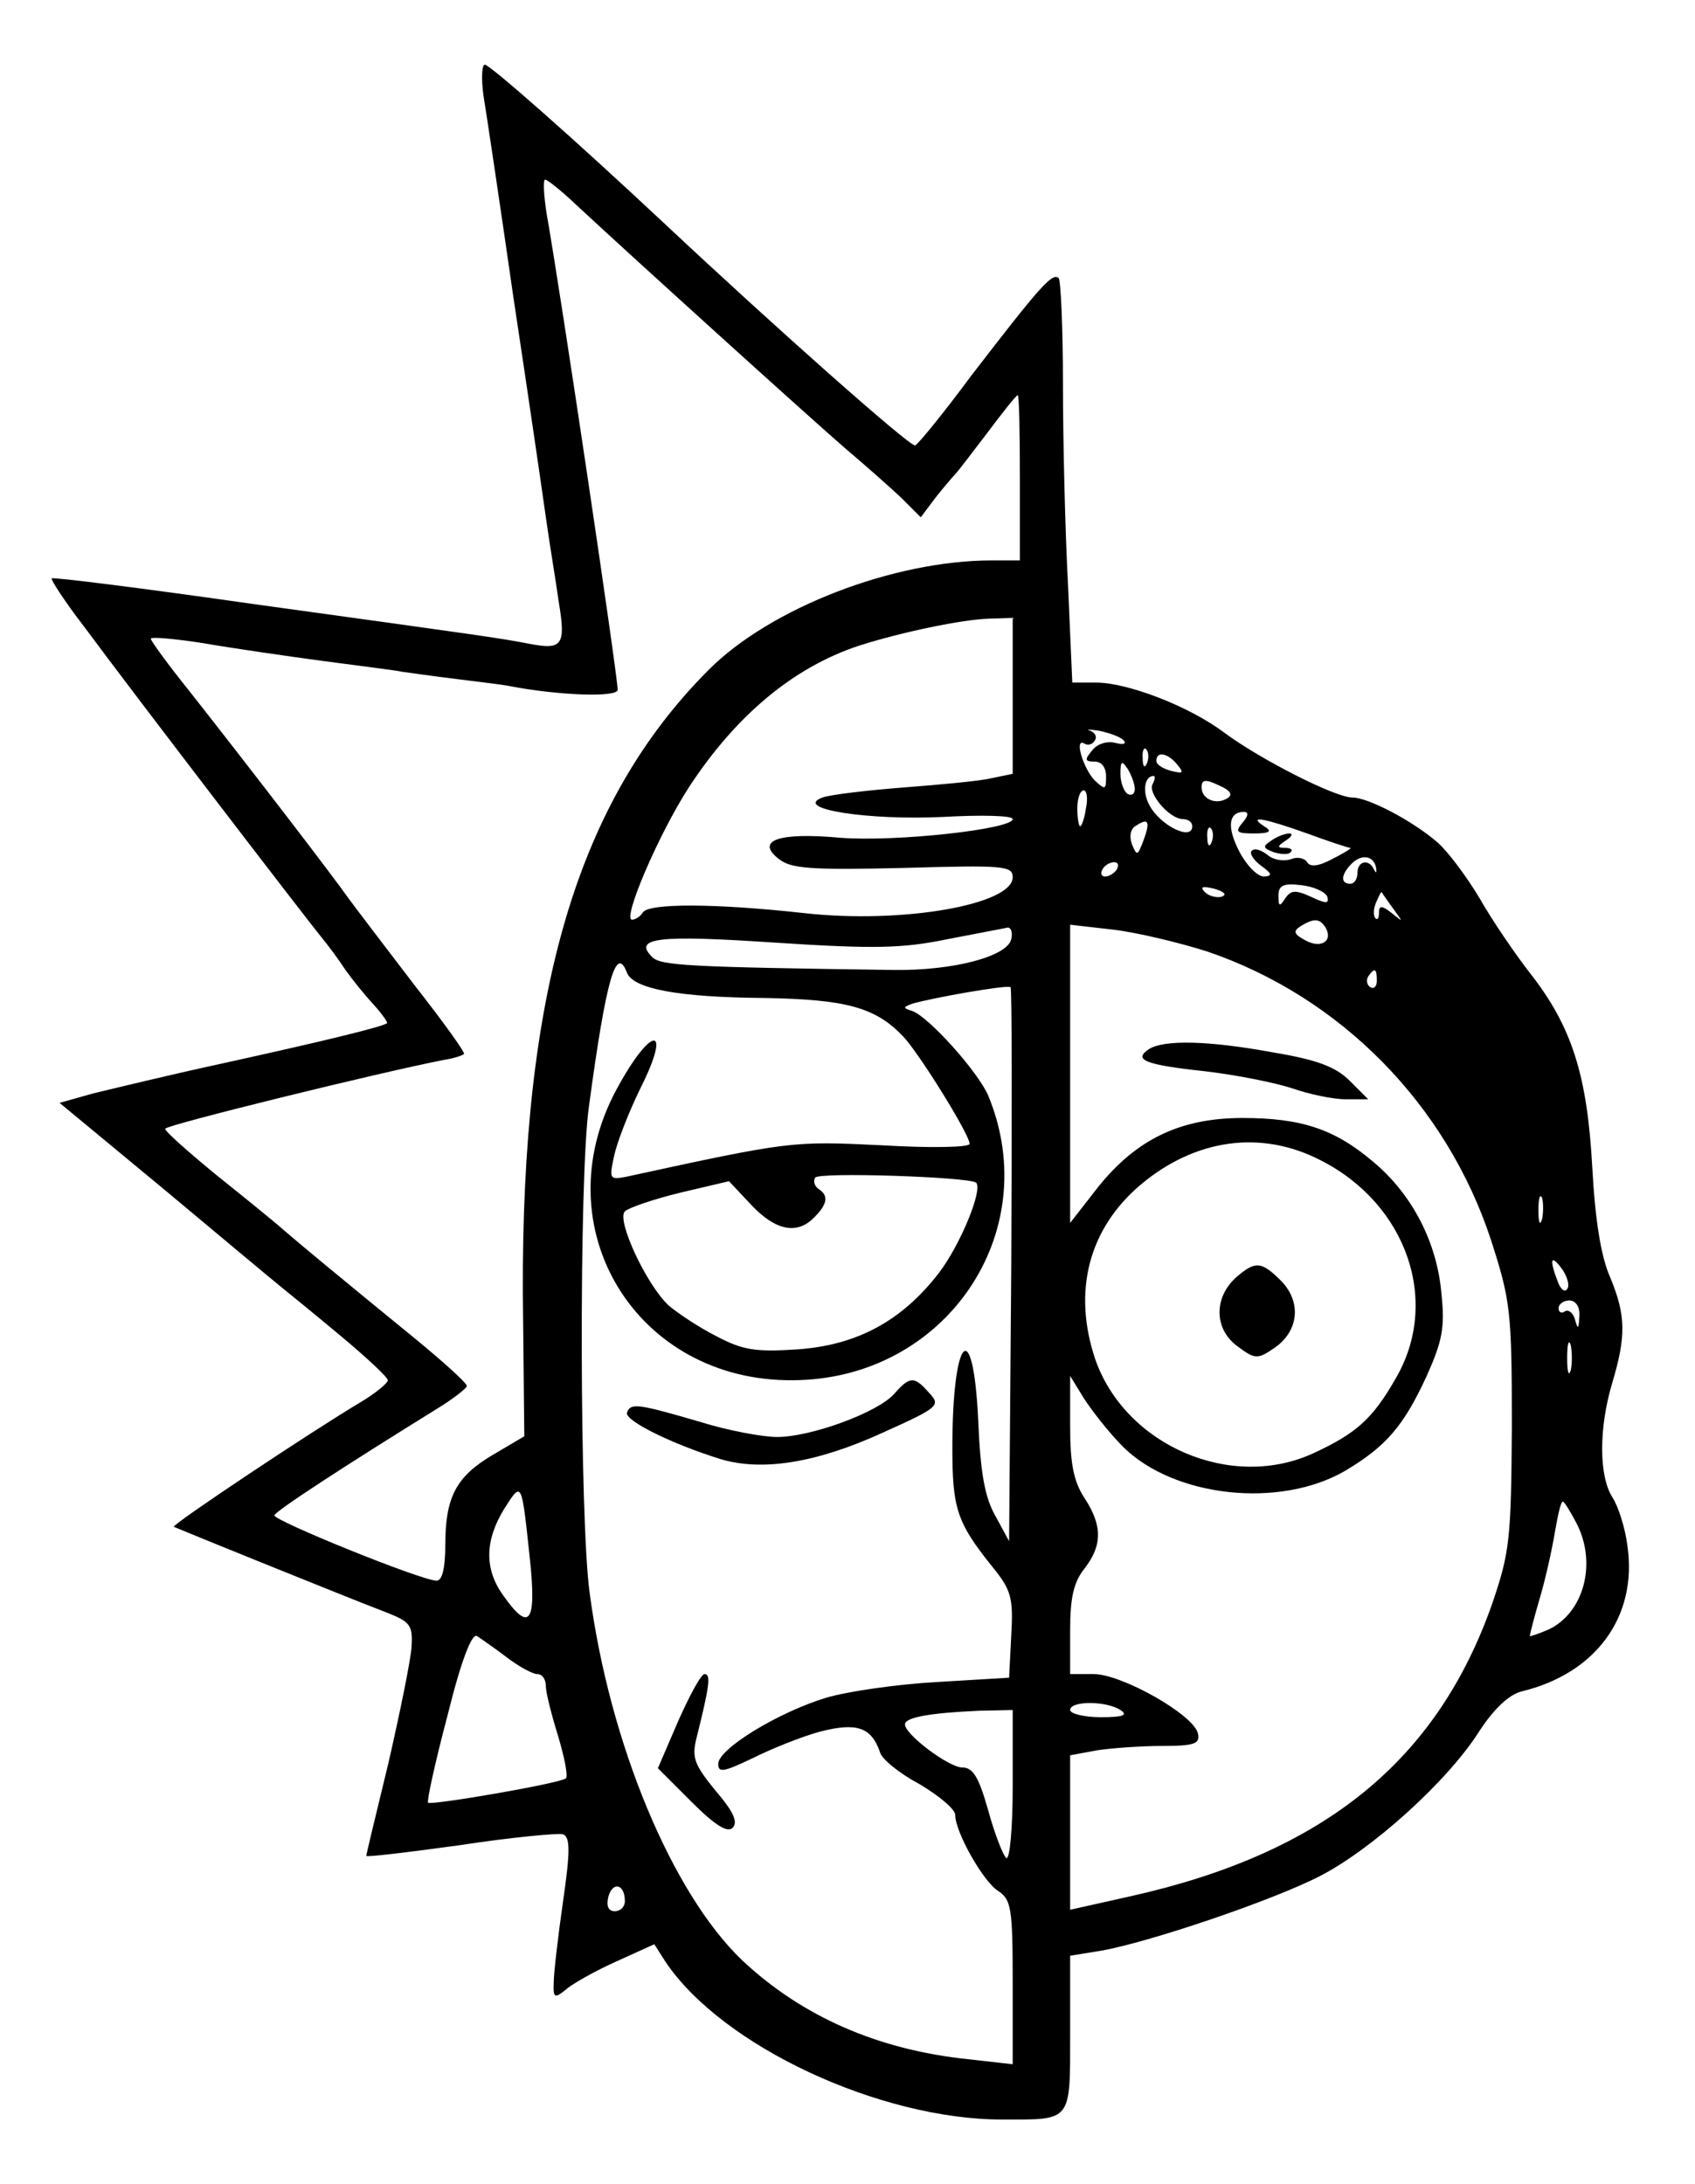 <?xml version="1.0" standalone="no"?>
<!DOCTYPE svg PUBLIC "-//W3C//DTD SVG 20010904//EN"
 "http://www.w3.org/TR/2001/REC-SVG-20010904/DTD/svg10.dtd">
<svg version="1.0" xmlns="http://www.w3.org/2000/svg"
 width="236pt" height="304pt" viewBox="0 0 236 304"
 preserveAspectRatio="xMidYMid meet">

<g transform="translate(0,304) scale(0.1,-0.1)"
fill="#000000" stroke="none">
<path d="M673 2908 c4 -24 23 -151 42 -283 20 -132 40 -269 45 -305 5 -36 14
-89 18 -118 10 -60 5 -67 -41 -58 -42 8 -56 10 -382 55 -154 22 -281 38 -283
36 -2 -1 18 -32 45 -67 71 -96 312 -410 331 -433 9 -11 24 -31 33 -45 10 -14
27 -35 39 -48 12 -13 20 -25 19 -26 -6 -5 -88 -25 -229 -56 -74 -16 -156 -36
-181 -42 l-46 -13 145 -120 c79 -66 152 -127 162 -135 10 -8 48 -39 84 -69 36
-30 66 -58 66 -62 0 -4 -17 -18 -37 -30 -69 -41 -264 -171 -261 -174 4 -2 238
-97 293 -118 36 -14 40 -18 38 -49 -1 -18 -16 -91 -32 -161 -17 -70 -31 -128
-31 -130 0 -2 59 5 131 15 72 11 137 17 143 15 10 -4 10 -24 0 -93 -7 -49 -13
-100 -13 -113 -1 -22 1 -23 17 -10 9 8 41 26 70 39 l53 24 16 -25 c79 -117
298 -219 469 -219 97 0 94 -4 94 120 l0 108 43 7 c64 11 237 69 305 104 72 37
178 132 222 202 21 32 42 51 59 55 103 25 161 104 147 202 -3 25 -13 56 -21
68 -19 30 -19 97 0 160 19 64 19 93 -3 146 -13 29 -21 80 -25 153 -7 128 -28
196 -87 271 -21 27 -53 74 -70 104 -18 30 -44 65 -59 78 -35 30 -96 62 -118
62 -24 0 -128 53 -178 90 -49 37 -135 70 -179 70 l-33 0 -6 137 c-4 75 -7 200
-7 278 0 78 -3 145 -6 148 -9 8 -27 -13 -121 -135 -40 -54 -76 -98 -79 -98 -9
0 -190 160 -349 309 -126 118 -243 221 -250 221 -4 0 -5 -19 -2 -42z m127
-151 c85 -79 336 -306 378 -342 26 -22 60 -52 76 -67 l28 -28 21 28 c12 15 24
29 27 32 3 3 23 29 45 58 21 28 40 52 42 52 2 0 3 -52 3 -115 l0 -115 -39 0
c-137 0 -308 -66 -394 -152 -183 -183 -261 -447 -259 -870 l2 -197 -44 -26
c-51 -30 -66 -59 -66 -125 0 -31 -4 -50 -12 -50 -21 0 -228 84 -226 91 3 7
100 70 226 148 23 14 42 29 42 32 0 4 -32 33 -71 65 -109 89 -162 133 -184
152 -11 10 -53 44 -93 76 -39 32 -72 61 -72 65 0 5 301 79 389 96 13 2 25 6
27 8 2 2 -29 45 -69 96 -39 51 -81 106 -92 121 -21 30 -133 176 -222 289 -29
36 -53 69 -53 72 0 3 33 0 72 -6 40 -7 116 -18 168 -25 52 -7 102 -13 110 -15
8 -1 42 -6 75 -10 32 -4 66 -8 75 -10 68 -13 150 -16 150 -5 0 19 -79 551 -99
663 -4 26 -5 47 -2 47 3 0 22 -15 41 -33z m610 -686 l0 -108 -29 -6 c-16 -4
-71 -9 -123 -13 -51 -4 -102 -10 -113 -14 -42 -16 65 -32 168 -27 53 3 97 2
97 -3 0 -14 -162 -32 -240 -26 -87 8 -119 -4 -85 -30 17 -13 44 -15 173 -12
140 4 152 3 152 -13 0 -38 -153 -65 -289 -50 -127 14 -218 14 -226 1 -3 -5
-10 -10 -15 -10 -14 0 37 119 79 184 66 101 146 167 236 197 59 19 145 37 183
38 l32 1 0 -109z m154 -61 c5 -5 1 -7 -11 -4 -11 3 -25 -1 -32 -10 -11 -13
-11 -16 3 -16 10 0 16 -8 16 -21 0 -18 -1 -19 -16 -5 -16 17 -29 60 -14 51 5
-3 11 -1 14 4 4 5 1 11 -6 14 -7 2 -2 2 12 0 14 -3 29 -8 34 -13z m33 -32 c-3
-8 -6 -5 -6 6 -1 11 2 17 5 13 3 -3 4 -12 1 -19z m42 -2 c10 -12 8 -13 -8 -9
-12 3 -21 9 -21 14 0 14 16 11 29 -5z m-59 -34 c0 -7 -4 -10 -10 -7 -5 3 -10
16 -10 28 0 18 2 19 10 7 5 -8 10 -21 10 -28z m25 7 c-8 -12 23 -49 42 -49 7
0 13 -4 13 -10 0 -21 -45 1 -60 30 -10 19 -6 40 6 40 3 0 2 -5 -1 -11z m104
-20 c-16 -10 -36 -1 -36 15 0 11 5 12 24 3 16 -7 20 -13 12 -18z m-197 -14
c-2 -14 -6 -25 -8 -25 -2 0 -4 11 -4 25 0 14 4 25 9 25 4 0 6 -11 3 -25z m218
-20 c-11 -13 -8 -15 16 -15 22 0 26 3 14 10 -24 16 1 11 60 -10 30 -11 57 -20
60 -20 3 0 -8 -7 -24 -15 -20 -11 -32 -12 -36 -5 -4 6 -14 8 -23 4 -10 -3 -24
-1 -32 6 -9 7 -18 10 -22 6 -4 -3 2 -13 13 -21 15 -11 16 -14 4 -15 -9 0 -24
15 -34 34 -18 34 -16 56 6 56 7 0 6 -6 -2 -15z m-138 -25 c-8 -21 -9 -22 -16
-5 -4 11 -2 22 6 26 17 11 20 6 10 -21z m95 -2 c-3 -8 -6 -5 -6 6 -1 11 2 17
5 13 3 -3 4 -12 1 -19z m229 -36 c1 -7 0 -8 -3 -2 -7 15 -23 12 -23 -5 0 -8
-4 -15 -10 -15 -14 0 -13 13 2 28 14 14 31 11 34 -6z m-361 -2 c-3 -5 -11 -10
-16 -10 -6 0 -7 5 -4 10 3 6 11 10 16 10 6 0 7 -4 4 -10z m146 -38 c-7 -2 -18
1 -23 6 -8 8 -4 9 13 5 13 -4 18 -8 10 -11z m147 0 c3 -10 -2 -10 -23 0 -22
10 -28 9 -36 -3 -7 -11 -9 -11 -9 4 0 15 7 18 32 15 17 -2 33 -9 36 -16z m92
-17 c14 -19 14 -19 -2 -6 -14 11 -18 11 -18 1 0 -8 -2 -11 -5 -8 -3 3 -3 13 1
22 4 9 7 16 8 14 1 -2 8 -12 16 -23z m-95 -25 c12 -19 -5 -31 -27 -19 -17 9
-18 13 -7 20 18 11 26 11 34 -1z m-437 -17 c-5 -24 -80 -44 -163 -43 -287 4
-325 6 -337 18 -27 27 8 31 172 20 138 -9 177 -8 240 5 41 8 79 15 83 16 5 0
7 -7 5 -16z m272 -17 c186 -63 334 -213 396 -402 27 -84 29 -98 29 -259 -1
-158 -3 -175 -27 -246 -77 -220 -235 -348 -503 -408 l-85 -19 0 108 0 107 38
7 c20 3 61 6 90 6 45 0 53 3 50 17 -5 26 -106 83 -145 83 l-33 0 0 61 c0 46 5
67 20 86 25 32 25 60 0 98 -15 23 -20 47 -20 100 l0 70 19 -31 c11 -17 35 -48
55 -68 71 -70 218 -86 309 -33 57 34 81 62 113 131 22 49 26 68 21 115 -6 72
-41 139 -95 184 -54 46 -101 61 -182 61 -87 0 -148 -30 -201 -96 l-39 -50 0
207 0 208 61 -7 c33 -4 91 -18 129 -30z m-807 -30 c9 -22 70 -34 191 -35 115
-2 155 -13 194 -54 23 -25 92 -136 92 -149 0 -5 -55 -6 -122 -2 -125 6 -127 6
-357 -44 -22 -4 -23 -3 -16 29 4 19 20 60 36 93 46 91 16 90 -33 -1 -103 -192
28 -406 246 -404 212 1 351 205 272 396 -14 33 -83 110 -106 118 -13 4 -13 5
0 10 27 8 134 27 137 23 2 -1 2 -176 1 -387 l-3 -384 -19 35 c-15 26 -21 61
-24 133 -7 149 -36 118 -36 -38 0 -84 6 -104 56 -166 26 -32 29 -43 26 -95
l-3 -59 -100 -6 c-55 -3 -125 -13 -155 -22 -66 -20 -150 -71 -150 -92 0 -13 8
-11 48 8 26 13 68 30 94 37 51 13 71 6 83 -28 2 -10 27 -30 55 -45 27 -16 50
-35 50 -43 0 -24 39 -93 60 -106 18 -12 20 -24 20 -127 l0 -114 -62 7 c-125
13 -231 59 -315 138 -97 93 -184 300 -212 511 -14 101 -15 579 -1 677 24 178
38 226 53 186z m1044 -11 c0 -8 -4 -12 -9 -9 -5 3 -6 10 -3 15 9 13 12 11 12
-6z m-78 -250 c120 -61 167 -197 104 -304 -32 -56 -55 -76 -113 -103 -115 -54
-263 10 -305 130 -32 95 -9 182 63 243 76 64 168 77 251 34z m-480 -31 c10 -9
-22 -87 -52 -126 -51 -66 -113 -100 -196 -106 -59 -4 -77 -1 -113 18 -24 12
-54 32 -67 43 -31 29 -73 119 -61 131 5 5 40 17 77 26 l68 16 31 -33 c34 -36
64 -42 88 -17 18 18 20 30 6 39 -6 4 -8 11 -5 16 5 8 214 1 224 -7z m788 -51
c-3 -10 -5 -4 -5 12 0 17 2 24 5 18 2 -7 2 -21 0 -30z m35 -97 c-3 -5 -9 -1
-13 10 -12 31 -10 39 5 19 8 -11 12 -24 8 -29z m17 -38 c-1 -18 -2 -19 -6 -5
-2 9 -9 15 -14 12 -5 -4 -9 -1 -9 4 0 6 7 11 15 11 9 0 15 -9 14 -22z m-12
-75 c-3 -10 -5 -2 -5 17 0 19 2 27 5 18 2 -10 2 -26 0 -35z m-1449 -265 c9
-87 -1 -100 -37 -49 -27 37 -26 77 1 121 25 39 24 40 36 -72z m1457 52 c29
-56 10 -125 -39 -148 -14 -6 -26 -10 -26 -9 0 2 6 26 14 53 8 27 17 68 21 92
4 23 8 42 11 42 2 0 10 -13 19 -30z m-1489 -187 c17 -13 36 -23 42 -23 7 0 12
-7 12 -17 0 -9 8 -40 17 -69 9 -30 14 -56 11 -59 -7 -7 -188 -38 -192 -34 -2
2 10 57 27 121 19 77 34 115 41 111 6 -4 25 -17 42 -30z m854 -73 c11 -7 4
-10 -27 -10 -24 0 -43 5 -43 10 0 13 50 13 70 0z m-150 -106 c0 -58 -4 -103
-9 -100 -4 3 -16 33 -25 66 -13 46 -21 60 -36 60 -19 0 -80 46 -80 60 0 10 36
16 103 19 l47 1 0 -106z m-540 -160 c0 -8 -6 -14 -14 -14 -9 0 -12 7 -9 20 6
22 23 18 23 -6z"/>
<path d="M1770 1870 c-12 -8 -12 -10 3 -16 10 -3 21 -4 24 0 4 3 0 6 -8 6 -11
0 -11 2 1 10 8 5 11 10 5 10 -5 0 -17 -4 -25 -10z"/>
<path d="M1600 1580 c-23 -15 -6 -22 78 -31 43 -5 98 -16 122 -24 23 -8 56
-15 74 -15 l31 0 -26 26 c-19 19 -45 29 -105 39 -92 17 -153 18 -174 5z"/>
<path d="M1245 1100 c-23 -26 -116 -60 -163 -60 -20 0 -69 9 -107 21 -86 25
-97 27 -102 13 -4 -11 63 -44 131 -65 58 -17 133 -5 225 37 78 35 81 38 65 55
-21 24 -27 24 -49 -1z"/>
<path d="M944 644 l-28 -65 47 -47 c33 -33 50 -43 57 -36 8 8 1 23 -24 52 -30
37 -33 46 -26 74 18 72 20 88 11 88 -5 0 -21 -30 -37 -66z"/>
<path d="M1722 1263 c-32 -28 -32 -72 0 -96 25 -19 29 -19 51 -4 35 23 40 64
11 94 -28 28 -36 28 -62 6z"/>
</g>
</svg>
